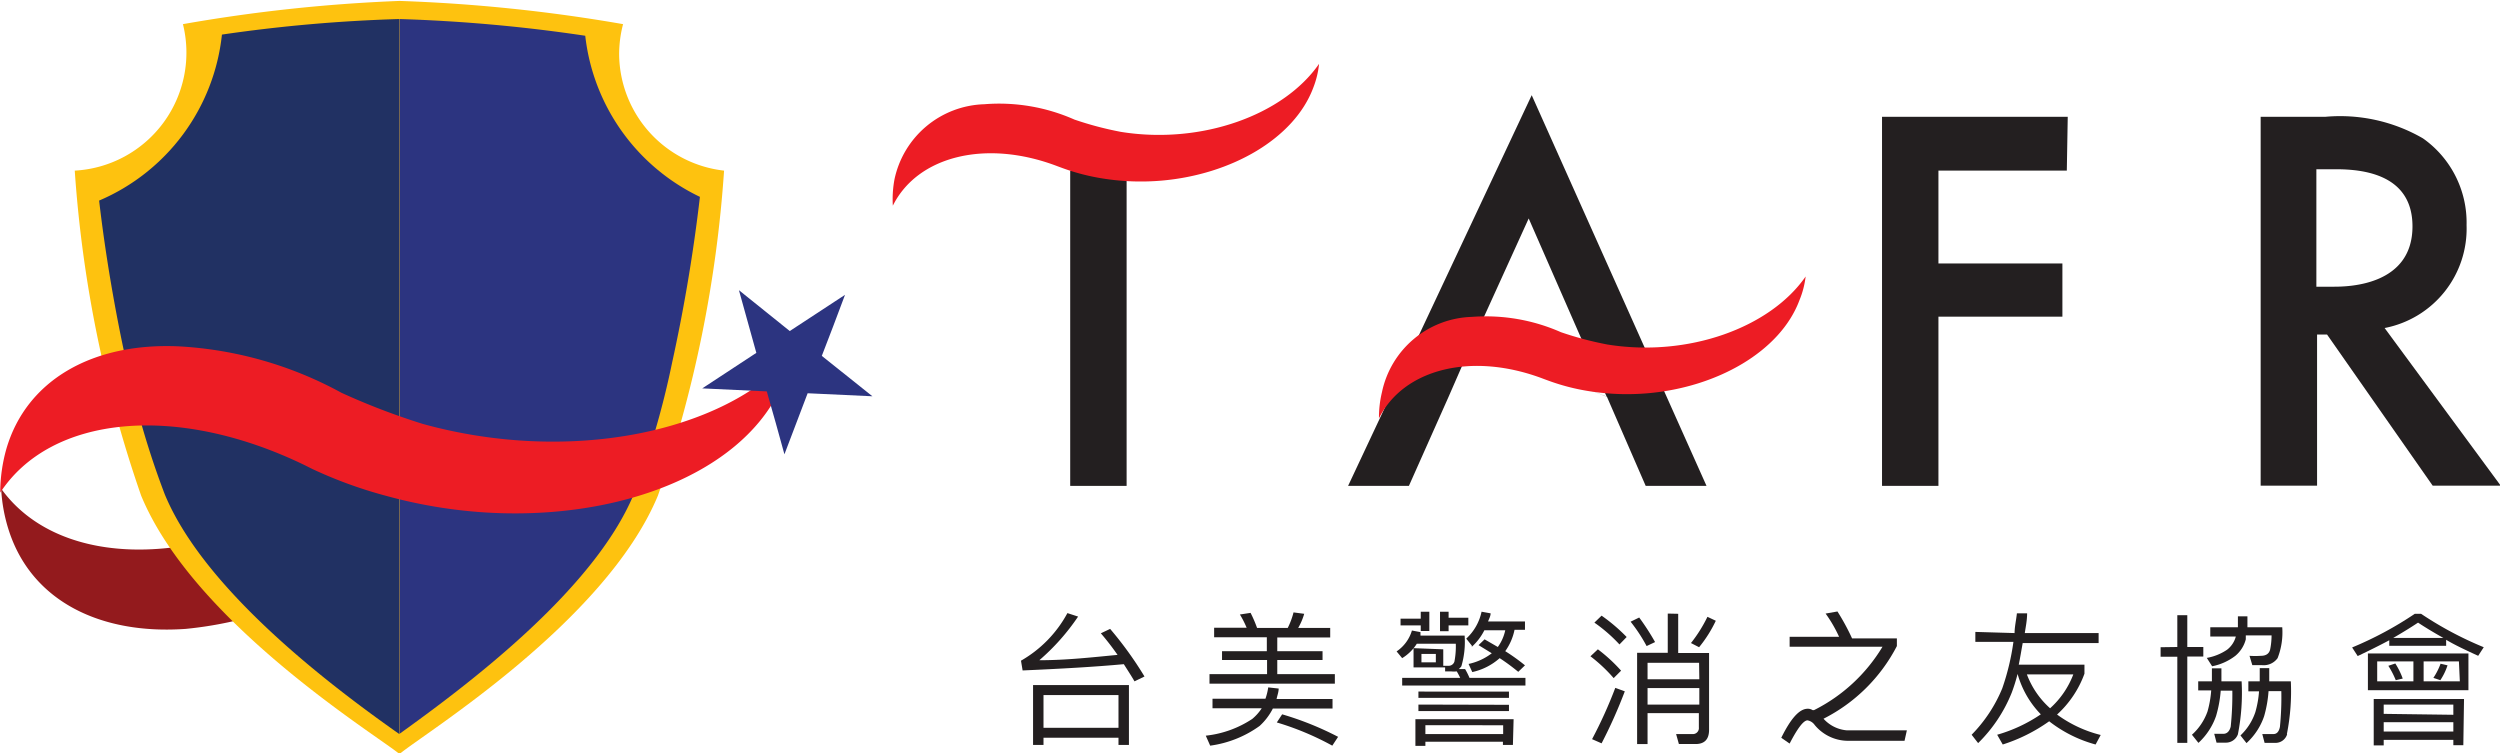 <svg id="圖層_1" data-name="圖層 1" xmlns="http://www.w3.org/2000/svg" viewBox="0 0 107.69 32.44"><defs><style>.cls-1{fill:#231f20;}.cls-2{fill:#cd2027;opacity:0.31;}.cls-3{fill:#ed1c24;}.cls-4{fill:#931a1d;}.cls-5{fill:#fec20f;}.cls-6{fill:#213163;}.cls-7{fill:#2c3480;}</style></defs><title>logo</title><path class="cls-1" d="M72.58,35.11a5.21,5.21,0,0,0,2-2.05l.46.15a9.46,9.46,0,0,1-1.67,1.88c1.19,0,2.31-.13,3.37-.23a11.45,11.45,0,0,0-.72-.93l.4-.19a15.68,15.68,0,0,1,1.48,2.05l-.43.21c-.15-.26-.31-.5-.46-.74-1.3.12-2.76.2-4.36.27Zm4.65,3.63h-.45v-.31H73.55v.31H73.1V36.16h4.13ZM76.78,38V36.59H73.55V38Z" transform="translate(-28.6 -6.65)"/><path class="cls-1" d="M83.68,36.31c0,.15-.06.3-.09.45H86v.41H83.43a2.62,2.62,0,0,1-.57.75,4.72,4.72,0,0,1-2.13.85l-.19-.43a4.49,4.49,0,0,0,2-.72,2.07,2.07,0,0,0,.41-.46H80.83v-.41h2.28a2.62,2.62,0,0,0,.12-.49Zm-1.38-2.62a4.15,4.15,0,0,0-.29-.57l.46-.07a5.43,5.43,0,0,1,.28.65h1.32a3.23,3.23,0,0,0,.25-.67l.46.06a2.67,2.67,0,0,1-.26.61h1.38v.41H83.62v.59h1.95v.38H83.62v.61h2.48v.41h-5.4v-.41h2.48v-.61H81.24v-.38h1.93V34.1H80.9v-.41Zm3.94,4.7-.25.38a12.25,12.25,0,0,0-2.39-1l.23-.35A13.3,13.3,0,0,1,86.24,38.39Z" transform="translate(-28.6 -6.65)"/><path class="cls-1" d="M90.77,34.62v.71H91a.26.26,0,0,0,.25-.18,3.45,3.45,0,0,0,.06-.77H89.63A1.94,1.94,0,0,1,89,35l-.24-.29a1.65,1.65,0,0,0,.66-.9l.37.07a1.25,1.25,0,0,0,0,.15h1.9a3.72,3.72,0,0,1-.14,1.32.7.7,0,0,1-.11.12l.27,0a3.1,3.1,0,0,1,.19.38h2.41v.33H89v-.33h2.5a2.9,2.9,0,0,0-.15-.28,1.08,1.08,0,0,1-.25,0h-.25l0-.17H89.49v-.83ZM90.17,33v.83H89.8v-.24h-.87V33.3h.87V33Zm3.6,5.74h-.43V38.6H90v.18h-.43V37.63h4.23Zm-.17-2.3v.27H89.7v-.27Zm0,.57v.27H89.7V37Zm-3.15-2.19h-.62v.36h.62Zm2.9,3.45v-.38H90v.38ZM91,33v.26h.85v.33H91v.25h-.37V33Zm1,1.46-.24-.3A2.2,2.2,0,0,0,92.42,33l.39.07c0,.12-.07.24-.11.35h1.59v.36h-.45a2.42,2.42,0,0,1-.4.92,8.32,8.32,0,0,1,.85.61l-.29.28A9,9,0,0,0,93.2,35a2.61,2.61,0,0,1-1.18.6l-.16-.35a2.49,2.49,0,0,0,1-.46l-.57-.35.26-.25.57.33a1.89,1.89,0,0,0,.32-.72h-.9A2.4,2.4,0,0,1,92,34.51Z" transform="translate(-28.6 -6.65)"/><path class="cls-1" d="M98.43,35.54l-.32.32a6.69,6.69,0,0,0-1-.94l.32-.3A6.91,6.91,0,0,1,98.43,35.54Zm.16.89a21.13,21.13,0,0,1-1,2.24l-.41-.18a19.29,19.29,0,0,0,1-2.21Zm.08-2.34-.31.32a6.64,6.64,0,0,0-1.08-.94l.31-.3A7.52,7.52,0,0,1,98.67,34.09Zm1.22.22-.36.17a7,7,0,0,0-.69-1.05l.37-.18A10.48,10.48,0,0,1,99.89,34.3Zm1-1.22v1.69h1.33v3.31c0,.41-.2.61-.58.61h-.72l-.12-.43h.69a.26.26,0,0,0,.29-.29v-.61H99.57V38.7h-.45V34.77h1.32V33.08Zm.9,2.11H99.57v.71h2.23ZM99.57,37h2.23v-.71H99.57Zm2.94-3.61a5.49,5.49,0,0,1-.72,1.14l-.35-.18a6.1,6.1,0,0,0,.71-1.13Z" transform="translate(-28.6 -6.65)"/><path class="cls-1" d="M108.38,34.15h1.93v.33a7.23,7.23,0,0,1-3.16,3.13l0,0a1.52,1.52,0,0,0,1,.5l1.23,0,1.36,0-.1.45h-1.19l-1.17,0a1.87,1.87,0,0,1-1.51-.68.48.48,0,0,0-.31-.2c-.17,0-.43.34-.77,1l-.36-.25c.41-.83.78-1.25,1.14-1.25a.37.37,0,0,1,.21.06l.06,0a7.21,7.21,0,0,0,2.95-2.73h-4v-.43h2.13a5.87,5.87,0,0,0-.58-1l.51-.09A9.77,9.77,0,0,1,108.38,34.15Z" transform="translate(-28.6 -6.65)"/><path class="cls-1" d="M115.38,33.92c0-.27.07-.56.1-.85h.44c0,.3-.06.58-.1.85H119v.43h-3.27c-.06.33-.11.64-.17.93h2.83v.39a4.42,4.42,0,0,1-1.18,1.76,5.38,5.38,0,0,0,1.88.88l-.22.41a5.64,5.64,0,0,1-2-1,7.2,7.2,0,0,1-2,1l-.24-.42a6.54,6.54,0,0,0,1.88-.88,4.05,4.05,0,0,1-1-1.74h0a7.65,7.65,0,0,1-.25.8,6.36,6.36,0,0,1-1.45,2.18l-.28-.36a6.23,6.23,0,0,0,1.32-2,10.39,10.39,0,0,0,.48-2h-1.64v-.43Zm1.53,3.24a3.75,3.75,0,0,0,1-1.46h-2A3.69,3.69,0,0,0,116.91,37.16Z" transform="translate(-28.6 -6.65)"/><path class="cls-1" d="M122.39,34.52V33.15h.43v1.37h.69v.41h-.69v3.72h-.43V34.94h-.72v-.41ZM125,38.28a.55.55,0,0,1-.54.36l-.38,0-.1-.38.39,0c.16,0,.27-.11.32-.31a13.22,13.22,0,0,0,.07-1.55h-.5a5.26,5.26,0,0,1-.2,1.09,2.84,2.84,0,0,1-.76,1.16l-.28-.35a2.44,2.44,0,0,0,.67-1,4.51,4.51,0,0,0,.16-.91h-.56V36h.59c0-.18,0-.36,0-.56h.41c0,.2,0,.38,0,.56h.87A9.24,9.24,0,0,1,125,38.28ZM126.71,35a.74.74,0,0,1-.69.3l-.4,0-.12-.4a3.55,3.55,0,0,0,.49,0c.23,0,.36-.1.4-.28a3.08,3.08,0,0,0,.06-.6h-1.11l0,.17a1.37,1.37,0,0,1-.45.71,2.4,2.4,0,0,1-1,.45l-.23-.36a2.26,2.26,0,0,0,.87-.35,1.06,1.06,0,0,0,.38-.57s0,0,0,0h-1.1v-.4H125c0-.15,0-.31,0-.47h.41c0,.17,0,.33,0,.47h1.5A3.05,3.05,0,0,1,126.71,35Zm.41,3.28a.52.52,0,0,1-.5.37l-.47,0-.1-.38.48,0c.15,0,.24-.11.28-.31a12.75,12.75,0,0,0,.06-1.54h-.55a5.21,5.21,0,0,1-.19,1.08,2.77,2.77,0,0,1-.76,1.16l-.26-.33a2.45,2.45,0,0,0,.64-1,4.34,4.34,0,0,0,.16-.9h-.46V36h.49c0-.18,0-.37,0-.57h.41c0,.2,0,.39,0,.57h.93A9.42,9.42,0,0,1,127.11,38.27Z" transform="translate(-28.6 -6.65)"/><path class="cls-1" d="M130.16,34.91l-.24-.37a15.32,15.32,0,0,0,2.7-1.45h.27a15.29,15.29,0,0,0,2.7,1.44l-.24.37c-.5-.23-1-.46-1.38-.69v.26h-2.45v-.24Q130.9,34.56,130.16,34.91Zm4.77-.11v1.58H130.6V34.8Zm-.22,3.95h-.43v-.23h-3v.24h-.43v-2h3.89Zm-2.15-3.61H131V36h1.56Zm1.72,2.3V37h-3v.4Zm0,.72v-.4h-3v.4Zm-2.18-2.28-.3.07a3.8,3.8,0,0,0-.32-.62l.3-.1A3.21,3.21,0,0,1,132.1,35.88Zm.66-2.41c-.33.22-.69.44-1.07.66h2.16C133.46,33.91,133.09,33.69,132.76,33.47Zm1.76,1.67H133V36h1.56Zm-.49.17a2.6,2.6,0,0,1-.31.64l-.3-.1a2.83,2.83,0,0,0,.31-.61Z" transform="translate(-28.6 -6.65)"/><path class="cls-1" d="M80.78,14H77.13V27.58H74.7V14H71.06" transform="translate(-28.6 -6.65)"/><path class="cls-1" d="M97.82,23.74l1.67,3.84h2.62L94.58,10.75,86.67,27.58h2.62L91,23.74l1-2.29m0,0,2.45-5.39,2.36,5.39,1,2.29" transform="translate(-28.6 -6.65)"/><path class="cls-1" d="M117.63,14H112.1v4h5.34v2.29H112.1v7.29h-2.43V11.68h8Z" transform="translate(-28.6 -6.65)"/><path class="cls-1" d="M128.78,11.68a7.12,7.12,0,0,1,4.19.93,4.44,4.44,0,0,1,1.88,3.74,4.36,4.36,0,0,1-3.53,4.43l5,6.79h-2.93l-4.55-6.51h-.43v6.51h-2.43V11.68ZM128.38,19h.76c.67,0,3.38-.07,3.38-2.6,0-2.24-2.12-2.46-3.31-2.46h-.83Z" transform="translate(-28.6 -6.65)"/><path class="cls-2" d="M74.32,9.61h0Z" transform="translate(-28.6 -6.65)"/><path class="cls-3" d="M85.42,9.4c-1.53,2.21-5.07,3.49-8.54,2.93a14.48,14.48,0,0,1-2-.53A8,8,0,0,0,71,11.14a4.08,4.08,0,0,0-3.87,3.24,4.66,4.66,0,0,0-.07,1.13c1.06-2.13,4-2.88,7.09-1.7l.19.07a9.24,9.24,0,0,0,1.77.46,10.41,10.41,0,0,0,2.53.09c3-.26,5.71-1.81,6.53-4A3.87,3.87,0,0,0,85.42,9.4Z" transform="translate(-28.6 -6.65)"/><path class="cls-3" d="M106.38,18.56c-1.53,2.21-5.07,3.49-8.54,2.93a14.48,14.48,0,0,1-2-.53A8,8,0,0,0,92,20.3a4.08,4.08,0,0,0-3.87,3.24A4.66,4.66,0,0,0,88,24.67c1.06-2.13,4-2.88,7.09-1.7l.19.07a9.24,9.24,0,0,0,1.77.46,10.41,10.41,0,0,0,2.53.09c3-.26,5.71-1.81,6.53-4A3.87,3.87,0,0,0,106.38,18.56Z" transform="translate(-28.6 -6.65)"/><path class="cls-4" d="M43.54,31.43a16.45,16.45,0,0,1-6.94,2.31C32.95,34,30,32.56,29,29.56a7,7,0,0,1-.35-1.86c2.31,3.21,7.7,3.54,13.14.62l.33-.18a19,19,0,0,1,3.11-1.32" transform="translate(-28.6 -6.65)"/><path class="cls-5" d="M55.27,9a5.1,5.1,0,0,1,.17-1.31,69.79,69.79,0,0,0-9.63-1,69,69,0,0,0-9.33,1A5.09,5.09,0,0,1,31.82,14,53.73,53.73,0,0,0,34.68,28c2.26,5.47,10.09,10.28,11.13,11.13,1-.85,8.86-5.66,11.13-11.13A53.76,53.76,0,0,0,59.79,14,5.09,5.09,0,0,1,55.27,9Z" transform="translate(-28.6 -6.65)"/><path class="cls-6" d="M45.8,7.47a65.91,65.91,0,0,0-7.64.67,8.78,8.78,0,0,1-5.29,7.15c.27,2.33.69,4.78,1.18,7a36.55,36.55,0,0,0,1.65,5.66C37.44,32.14,43,36.3,45.8,38.27h0V7.47Z" transform="translate(-28.6 -6.65)"/><path class="cls-7" d="M53.81,8.19a68.16,68.16,0,0,0-8-.72V38.26c2.78-2,8.35-6.13,10.09-10.32a36.49,36.49,0,0,0,1.65-5.66,72,72,0,0,0,1.2-7.15A8.78,8.78,0,0,1,53.81,8.19Z" transform="translate(-28.6 -6.65)"/><path class="cls-3" d="M62.68,22c-3,3.33-9.63,4.64-15.87,2.91a29.81,29.81,0,0,1-3.5-1.34,16.45,16.45,0,0,0-7-2C32.62,21.4,29.74,23,28.87,26a7,7,0,0,0-.26,1.87c2.17-3.31,7.54-3.88,13.1-1.19l.34.17A19,19,0,0,0,45.2,28a21.07,21.07,0,0,0,4.58.74c5.54.27,10.59-1.69,12.35-5.17A5.76,5.76,0,0,0,62.68,22Z" transform="translate(-28.6 -6.65)"/><path class="cls-7" d="M66.18,23.72l-2.79-.13-1,2.63c-.21-.79-.53-1.9-.76-2.71l-2.78-.13,2.33-1.53-.75-2.7,2.19,1.76L65,19.35c-.34.91-.71,1.89-1,2.63Z" transform="translate(-28.6 -6.65)"/></svg>